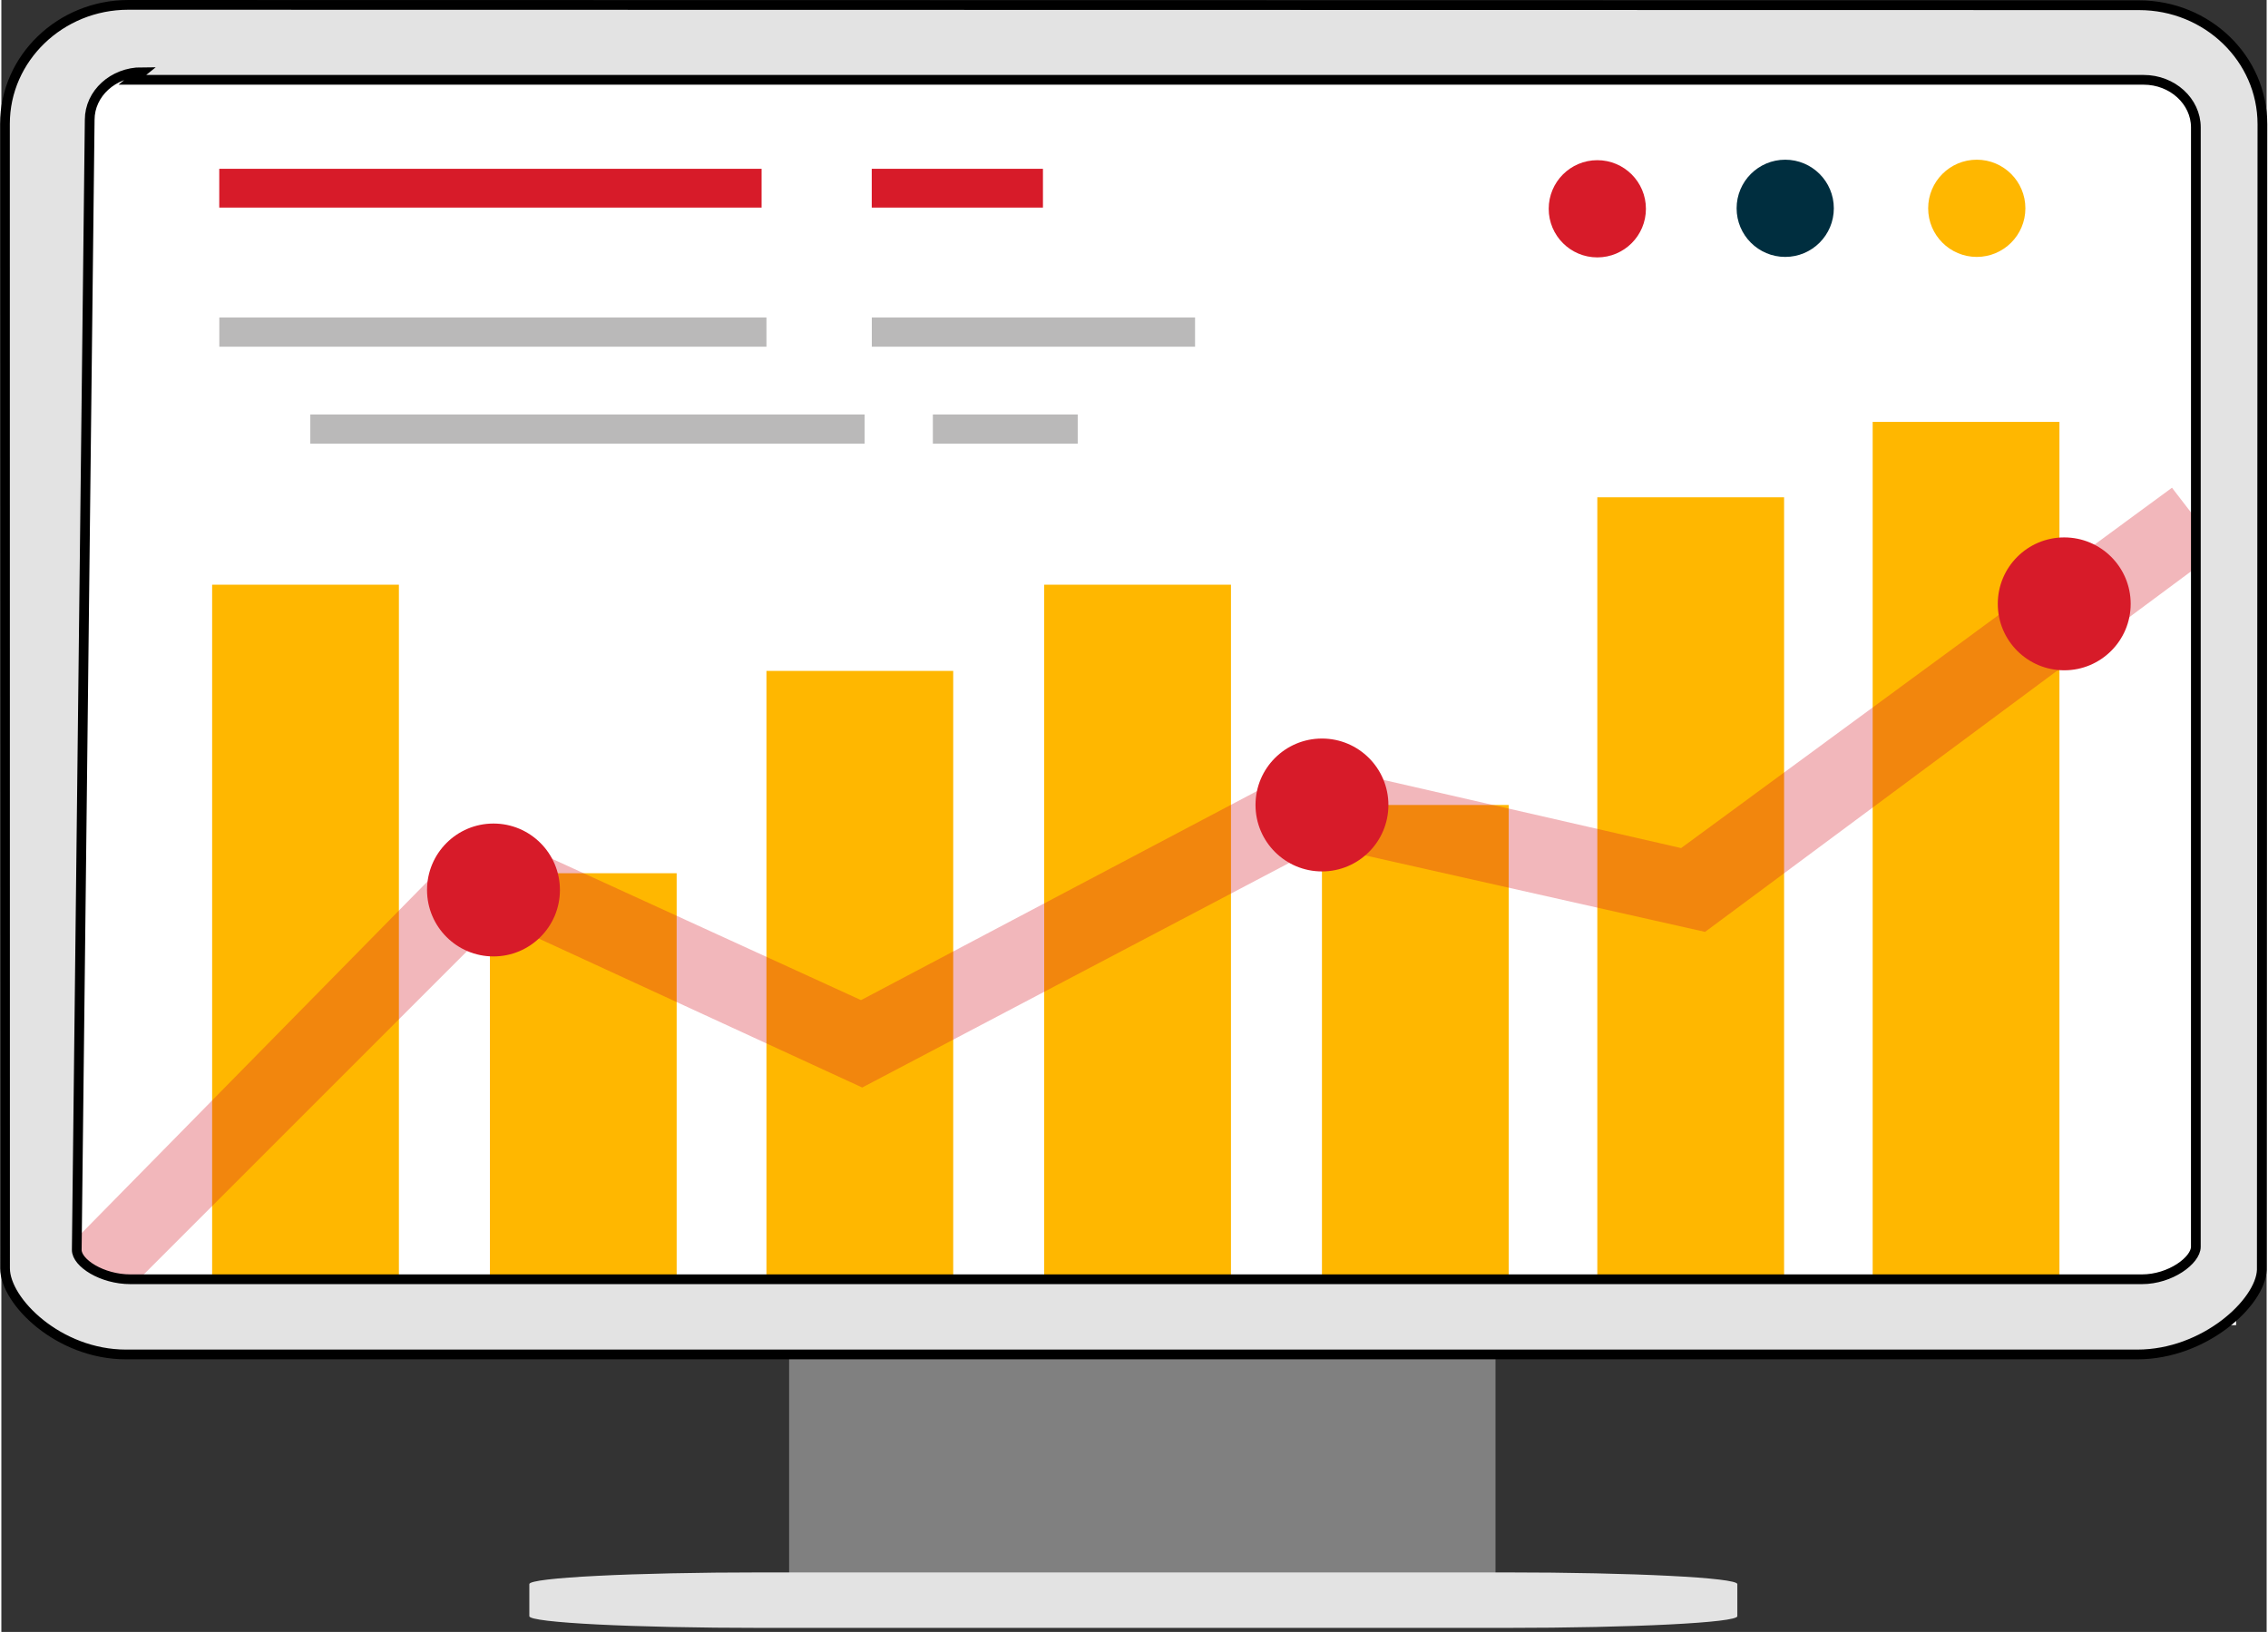 <?xml version="1.0" encoding="UTF-8" standalone="no"?>
<svg xmlns:rdf="http://www.w3.org/1999/02/22-rdf-syntax-ns#" xmlns="http://www.w3.org/2000/svg" xml:space="preserve" height="136" width="189" version="1.1" y="0px" x="0px" xmlns:cc="http://creativecommons.org/ns#" enable-background="new 0 0 189.947 146.115" viewBox="0 0 189.211 136.316" xmlns:dc="http://purl.org/dc/elements/1.1/"><rect x="0" y="0" width="189.211" height="136.316" fill="#333333" stroke="none"/><g opacity=".7" transform="translate(.305 -1.66)"><path stroke="#fff" stroke-width=".711" d="m0.56 54.1v3.45-3.5z" fill="none"/></g><path d="m65.8 132v-31c0-6.27 5.08-11.3 11.3-11.3h36.3c6.27 0 11.4 5.08 11.4 11.3v31.2h-58.5z" fill="#808080"/><path d="m145 135c0 0.54-8.69 0.978-19.4 0.978h-62.1c-10.7 0-19.4-0.438-19.4-0.978v-2.68c0-0.539 8.69-0.977 19.4-0.977h62.1c10.7 0 19.4 0.438 19.4 0.977v3z" fill="#e3e3e3"/><path d="m179 1.73h-168c-4.05 0-7.34 3.11-7.34 6.96v102h183v-102c0-3.5-4-6.61-8-6.61z" fill="#fff"/><g transform="translate(.305 -1.66)" fill="#ffb700"><rect y="50.5" x="17.3" width="15.6" height="58.3"/><rect y="74.6" x="40.5" width="15.6" height="34.2"/><rect y="57.7" x="63.6" width="15.6" height="51.1"/><rect y="50.5" x="86.8" width="15.6" height="58.3"/><rect y="68.9" x="110" width="15.6" height="40"/><rect y="43.2" x="133" width="15.6" height="65.6"/><rect y="36.9" x="156" width="15.6" height="71.9"/></g><rect y="14.1" width="14.3" height="3.24" x="72.7" fill="#d71b29"/><rect y="14.1" width="45.3" height="3.24" x="18.2" fill="#d71b29"/><g opacity=".32" transform="translate(.305 -1.66)"><polygon points="185 47.6 142 79.5 110 72.3 71.6 92.5 41.2 78.5 8.7 111 4.1 107 39.8 70.7 71.5 85.2 109 65.4 140 72.5 181 42.4" fill="#d71b29"/></g><g stroke="#bab9b9" stroke-width="2.44" transform="translate(.305 -1.66)" fill="none"><path d="m17.9 29.4h45.7-45.7z"/><path d="m25.5 37.5h46.3-46.3z"/><path d="m77.5 37.5h12.1-12.1z"/><path d="m72.4 29.4h27-27z"/></g><g transform="translate(.305 -1.66)" fill="#d71b29"><circle cy="19.1" cx="133" r="4.06"/><circle cy="76" cx="40.8" r="5.55"/><circle cy="68.9" cx="110" r="5.55"/><circle cy="52.1" cx="172" r="5.55"/></g><circle cy="17.4" cx="149" r="4.06" fill="#002e3f"/><circle cy="17.4" cx="165" r="4.06" fill="#ffb700"/><path stroke="#000" stroke-width=".813" d="m10.6 0.407c-5.67 0-10.3 4.46-10.3 9.94l0.007 95.6c0.007 2.75 4.47 7.19 10.1 7.19h168c5.63 0 10.3-4.35 10.4-7.06l0.051-95.7c0.003-5.48-4.61-9.94-10.3-9.94zm0.34 6.26h168c2.4 0 4.36 1.79 4.36 3.98l-0.002 93.5c-0.002 1.12-2.11 2.71-4.51 2.71h-168c-2.4 0-4.49-1.37-4.49-2.45l1.08-94.4c0-2.2 1.96-3.98 4.36-3.98z" fill="#e3e3e3"/></svg>
